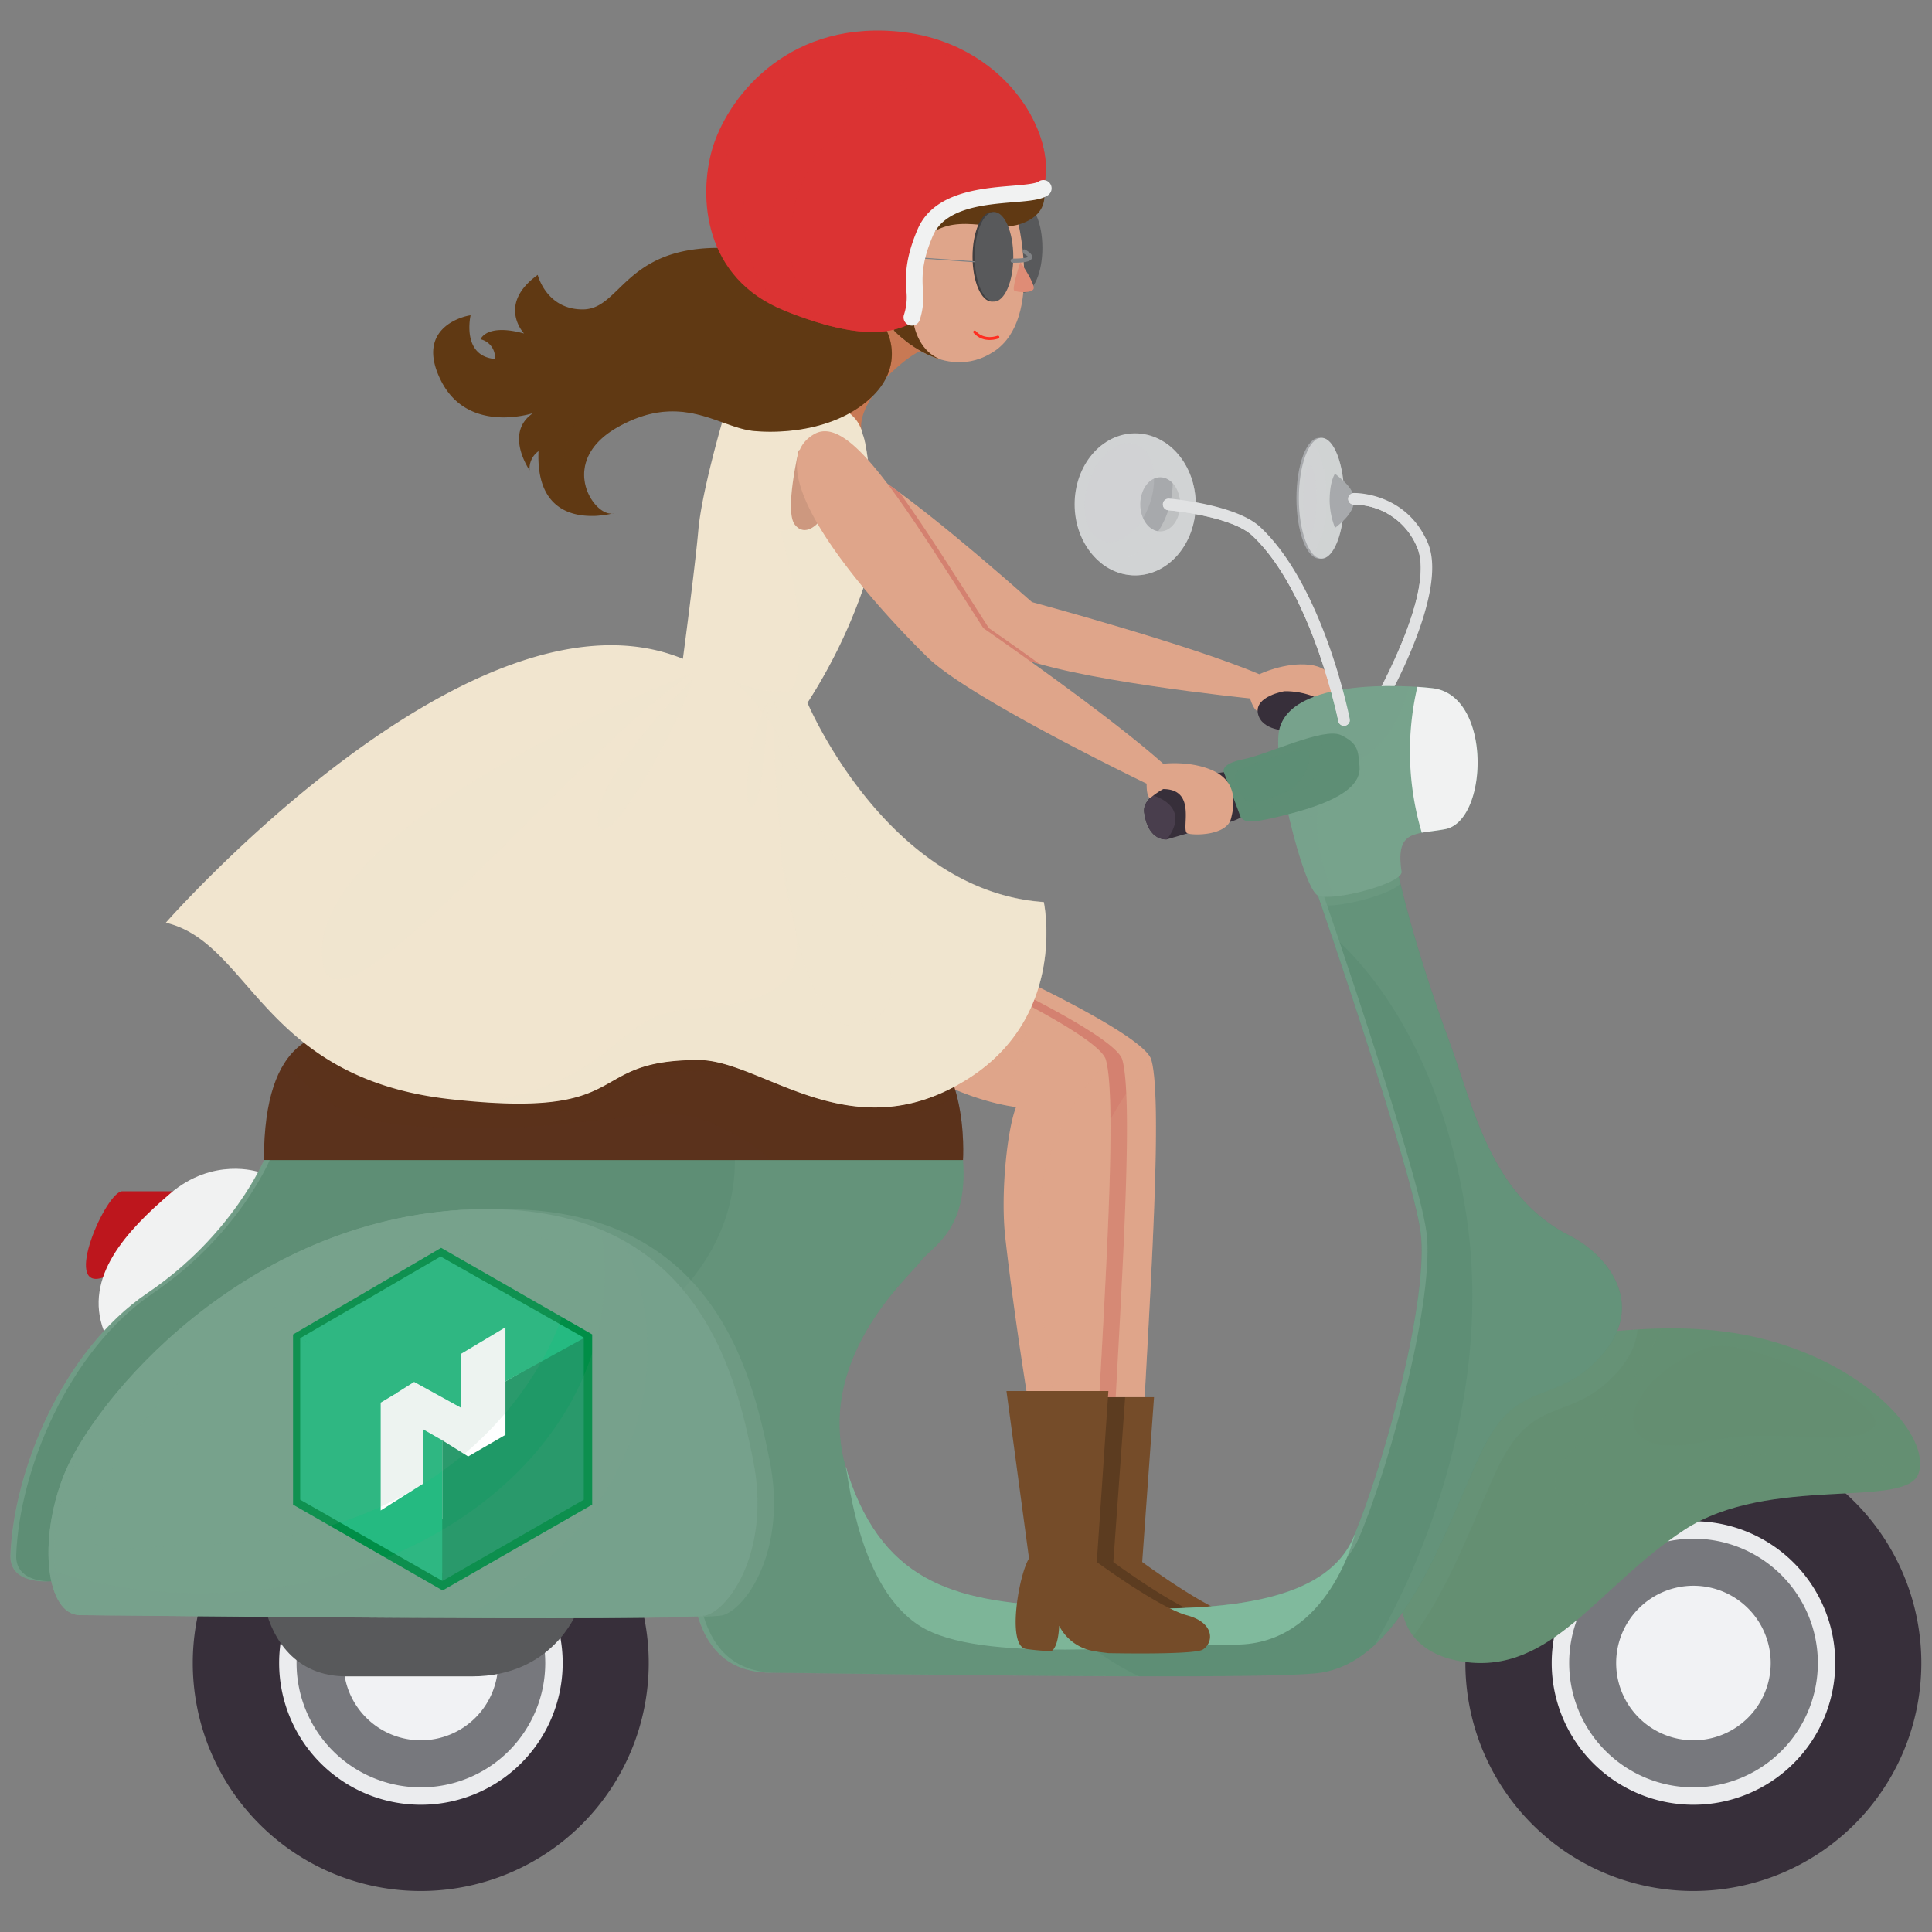 <svg xmlns="http://www.w3.org/2000/svg" viewBox="0 0 500 500"><rect x="0" y="0" width="500" height="500" fill="#808080" stroke="none"/><defs><style>.cls-1{isolation:isolate;}.cls-2,.cls-4{fill:#dfa58a;}.cls-3{fill:#d48170;}.cls-15,.cls-4{opacity:0.22;}.cls-14,.cls-17,.cls-25,.cls-26,.cls-30,.cls-34,.cls-35,.cls-4,.cls-40,.cls-42,.cls-44,.cls-46,.cls-49,.cls-51,.cls-53,.cls-59,.cls-6,.cls-61{mix-blend-mode:multiply;}.cls-5,.cls-6{fill:#5b321c;}.cls-6{opacity:0.21;}.cls-7{fill:#754c29;}.cls-8{fill:#5c3c20;}.cls-9{fill:#414042;}.cls-10{fill:#58595b;}.cls-11{fill:#c87954;}.cls-12,.cls-15{fill:#a7a9ac;}.cls-13,.cls-14,.cls-42,.cls-43{fill:#d1d3d4;}.cls-14{opacity:0.29;}.cls-15,.cls-28,.cls-39,.cls-41,.cls-43,.cls-47,.cls-54,.cls-60{mix-blend-mode:screen;}.cls-16,.cls-17{fill:#e1e2e3;}.cls-18{fill:#bd161d;}.cls-19{fill:#f1f2f2;}.cls-20{fill:#372f3a;}.cls-21{fill:#ebecee;}.cls-22{fill:#77787d;}.cls-23{fill:#f1f2f4;}.cls-24,.cls-25,.cls-41{fill:#648f72;}.cls-25{opacity:0.1;}.cls-26,.cls-29,.cls-30,.cls-34,.cls-35,.cls-39,.cls-40,.cls-44,.cls-59,.cls-60,.cls-61{fill:#77a28c;}.cls-26{opacity:0.15;}.cls-27,.cls-46,.cls-47{fill:#5e8e75;}.cls-28,.cls-39{opacity:0.73;}.cls-30{opacity:0.34;}.cls-31{fill:#80ba9d;}.cls-32{fill:#603913;}.cls-33{fill:#df8c76;}.cls-34{opacity:0.24;}.cls-35{opacity:0.47;}.cls-36,.cls-38{fill:none;stroke-linecap:round;}.cls-36{stroke:#808285;stroke-miterlimit:10;stroke-width:0.25px;}.cls-37{fill:#808285;}.cls-38{stroke:#ff2d21;stroke-linejoin:round;stroke-width:0.75px;}.cls-40{opacity:0.54;}.cls-41,.cls-47,.cls-61{opacity:0.2;}.cls-42{opacity:0.53;}.cls-43{opacity:0.25;}.cls-44{opacity:0.16;}.cls-45{fill:#493e4d;}.cls-46,.cls-60{opacity:0.13;}.cls-48,.cls-49{fill:#f1e5cf;}.cls-49{opacity:0.45;}.cls-50{fill:#cd987f;}.cls-51{opacity:0.31;}.cls-52,.cls-53,.cls-54{fill:#db3333;}.cls-53{opacity:0.44;}.cls-54{opacity:0.55;}.cls-55,.cls-57{fill:#1f9967;}.cls-55{stroke:#008e47;stroke-width:4px;}.cls-56{fill:#fff;}.cls-58{fill:#25ba81;}.cls-59{opacity:0.11;}</style></defs><g class="cls-1"><g id="skintone2"><path class="cls-2" d="M244.69,274.27a24.75,24.75,0,0,1,16.84-22.33s34.63,16,36.42,22.3c2.73,9.62.25,51.49-1.71,87.35H274.68c-2.29-14.32-4.53-29.4-5.82-40.9s3.59-28.56,5.84-34.17C258.45,284.18,244.69,274.27,244.69,274.27Z"/><path class="cls-3" d="M274.7,286.52c-16.25-2.34-30-12.25-30-12.25a24.78,24.78,0,0,1,13-20.59c8.93,4.32,31.32,15.55,32.75,20.56,2.73,9.62.25,51.49-1.71,87.35H274.68c-2.29-14.32-4.53-29.4-5.82-40.9S272.45,292.13,274.7,286.52Z"/><path class="cls-4" d="M296.24,361.59H284.51c-1.06-5.3-3.42-19.48-4-42.48s11.88-38.34,17.64-44.16C300.57,285.72,298.16,326.53,296.24,361.59Z"/><path class="cls-2" d="M232.93,274.27a24.75,24.75,0,0,1,16.84-22.33s34.63,16,36.42,22.3c2.73,9.62.26,51.49-1.71,87.35H265.9c-2.29-14.32-4.44-29.8-5.73-41.29s.53-28.17,2.78-33.78C246.69,284.18,232.93,274.27,232.93,274.27Z"/><path class="cls-4" d="M249.77,251.94s9.27,4.29,18.46,9.3c-1.63,3.39-7,15.29-6.83,25-15.57-2.72-28.47-12-28.47-12A24.75,24.75,0,0,1,249.77,251.94Z"/><path class="cls-4" d="M284.48,361.59H272.75c-1.06-5.3-3.42-19.48-4-42.48S280.6,280.77,286.36,275C288.81,285.72,286.4,326.53,284.48,361.59Z"/><path class="cls-5" d="M249.22,300.23s2.11-30.86-17.4-33.7-128.76,0-138.7,0-24.81,1.06-24.82,33.7l3.39,6.25H237.8Z"/><path class="cls-6" d="M93.12,266.53c9.94,0,119.19-2.84,138.7,0s17.4,33.7,17.4,33.7l-11.42,6.25H203c-2.54-8.07-10.95-12-18.35-15.61-8.73-4.22-17.89-2.09-27.2-1.2-10,1-20.18,2.29-30.26,2.31-9.81,0-20.46.07-30.06-1.91C86.92,288,79.9,282.31,73.77,274.89,79,266.94,87,266.53,93.12,266.53Z"/><path class="cls-7" d="M298.66,361.59l-3.06,42.65S311.71,416.1,319,418.05s6.9,7.07,4.07,8.85c-1.52,1-13.21,1.13-24.47.93-.82-.12-2-.22-3.37-.47a12.34,12.34,0,0,1-9.35-6.62s-.05,3.78-1.19,5.68a2.38,2.38,0,0,1-.83.91,63.91,63.91,0,0,1-6.65-.6c-4.91-1-1.75-19.22.88-23.41l-5.79-41.73h26.38Z"/><path class="cls-8" d="M311.47,418.05c7.26,1.95,6.9,7.07,4.07,8.85-1,.62-6.39.91-13.15,1l-3.81-.05c-.82-.12-2-.22-3.37-.47a12.34,12.34,0,0,1-9.35-6.62s-.05,3.78-1.19,5.68l0,.06a11.81,11.81,0,0,1-6.28-5.74s-.05,3.78-1.19,5.68l-.15.22c-4.63-1.48-1.53-19.18,1.06-23.32l-5.79-41.73h18.87l-3.06,42.65S304.2,416.1,311.47,418.05Z"/><path class="cls-9" d="M259.22,64.15c0,6.4,2.26,11.59,5,11.59s5-5.19,5-11.59-2.25-11.6-5-11.6S259.22,57.74,259.22,64.15Z"/><path class="cls-10" d="M259.77,64.15c0,6.4,2.26,11.59,5,11.59s5-5.19,5-11.59-2.25-11.6-5-11.6S259.77,57.74,259.77,64.15Z"/><path class="cls-11" d="M213.36,109.58l9.9,2.81c-1.71-4.16,2.62-9.92,2.62-9.92a12.7,12.7,0,0,1,2.35-3.63c6.92-7.13,10.08-8,10.08-8s-4.91-7.63-10.46-7.93-17.26,20.6-17.26,20.6l3.15,6"/><path class="cls-2" d="M231.35,85.57l-3.5-21.42,7.2-17.24h17.27l10.73,8.73s7.21,26.65-5.76,35.29-25.94-5.36-25.94-5.36"/><path class="cls-12" d="M335.52,128.94c0,8.62,2.63,15.62,5.87,15.62s5.89-7,5.89-15.62-2.64-15.62-5.89-15.62S335.52,120.31,335.52,128.94Z"/><path class="cls-13" d="M336.14,128.94c0,8.62,2.63,15.62,5.88,15.62s5.88-7,5.88-15.62-2.63-15.62-5.88-15.62S336.14,120.31,336.14,128.94Z"/><path class="cls-14" d="M343.3,128.94c0-6.46-1.47-12-3.58-14.38a3.13,3.13,0,0,1,2.3-1.24c3.25,0,5.88,7,5.88,15.62s-2.63,15.62-5.88,15.62a3.13,3.13,0,0,1-2.3-1.24C341.83,140.94,343.3,135.4,343.3,128.94Z"/><path class="cls-12" d="M345.51,122.61c3.47,2.87,9.1,7,0,14a20.22,20.22,0,0,1-1.4-7C344.11,124.42,345.51,122.61,345.51,122.61Z"/><path class="cls-15" d="M345,123.59a4.82,4.82,0,0,1,.49-1c2.82,2.33,7.05,5.5,3.69,10.33C351.43,128.66,347.64,125.76,345,123.59Z"/><path class="cls-16" d="M356.59,184a1.51,1.51,0,0,0,1.3-.74c.7-1.22,17.17-29.81,11.63-42.77-5.66-13.21-19-12.91-19.16-12.9a1.49,1.49,0,0,0-1.45,1.55,1.47,1.47,0,0,0,1.55,1.45,17.77,17.77,0,0,1,16.3,11.08c4.95,11.59-11.3,39.79-11.46,40.08a1.49,1.49,0,0,0,.54,2A1.46,1.46,0,0,0,356.59,184Z"/><path class="cls-17" d="M349.4,128a1.27,1.27,0,0,0-.06.39,1.46,1.46,0,0,0,1.55,1.45,17.76,17.76,0,0,1,16.29,11.08c5,11.59-11.29,39.79-11.46,40.08a1.5,1.5,0,0,0,.55,2,1.43,1.43,0,0,0,.75.2,1.49,1.49,0,0,0,1.29-.75s.05-.08.09-.14l-.51.9a1.51,1.51,0,0,1-1.3.74,1.46,1.46,0,0,1-.75-.2,1.49,1.49,0,0,1-.54-2c.16-.29,16.41-28.49,11.46-40.08a17.77,17.77,0,0,0-16.3-11.08,1.47,1.47,0,0,1-1.55-1.45A1.49,1.49,0,0,1,349.4,128Z"/><path class="cls-2" d="M328,180.7c10.66-2.44,9.19,9.42,10.54,8.33s8.88-2.19,8.58-6.7-1.87-9.57-8.26-10.29-12.95,2.45-12.95,2.45c-17.77-7.58-58.85-18.68-58.85-18.68-39.23-34.66-61.31-49.24-60.87-34.88.58,18.69,39,40.33,55.81,48.4,13.72,6.58,61.5,11.42,61.5,11.42,1.06,3.3,2,3.29,2,3.29S326.36,181.08,328,180.7Z"/><path class="cls-13" d="M278.11,130.52c0,10.15,7,18.38,15.66,18.38s15.68-8.23,15.68-18.38-7-18.37-15.68-18.37S278.11,120.38,278.11,130.52Z"/><path class="cls-12" d="M295.1,130.52c0,3.86,2.32,7,5.17,7s5.16-3.13,5.16-7-2.31-7-5.16-7S295.1,126.67,295.1,130.52Z"/><path class="cls-18" d="M26.65,330.62c-10.66,3.69.81-22.32,5-22.32H44.76S41.81,325.35,26.65,330.62Z"/><path class="cls-19" d="M26.88,344.45c-5.33-14,5.95-25.95,17.12-35.53s22.8-5.64,22.8-5.64-1.54,19.5-20.64,32.42S26.88,344.45,26.88,344.45Z"/><path class="cls-20" d="M379.24,430.39a59,59,0,1,0,59-59A59,59,0,0,0,379.24,430.39Z"/><path class="cls-21" d="M401.58,430.39a36.69,36.69,0,1,0,36.69-36.7A36.69,36.69,0,0,0,401.58,430.39Z"/><path class="cls-22" d="M406.1,430.39a32.18,32.18,0,1,0,32.17-32.18A32.17,32.17,0,0,0,406.1,430.39Z"/><path class="cls-23" d="M418.26,430.39a20,20,0,1,0,20-20A20,20,0,0,0,418.26,430.39Z"/><path class="cls-24" d="M418.27,344.46c9.27-.72,24.2-1.85,40,2.58,25.39,7.1,41.3,24.6,38.29,34.17S458,381.4,435.79,396s-34.21,37.4-57,34.06c-10.7-1.57-16.66-7.85-16.14-17.77C362.62,412.29,369.06,348.26,418.27,344.46Z"/><path class="cls-25" d="M418.27,344.46c3.31-.25,7.34-.56,11.87-.65-1.61,2.1-5,13.74-22.07,30.41-9.87,9.62-4.86,14.91.5,15.26,4.24.27,19.32-10.77,37.26-12.32,26.08-2.25,40.46-.82,48.81,6.44-8.29,5.5-39-.7-58.85,12.4-22.15,14.61-34.21,37.4-57,34.06-10.7-1.57-16.66-7.85-16.14-17.77C362.62,412.29,369.06,348.26,418.27,344.46Z"/><path class="cls-26" d="M418.33,355.38c-12.11,13.22-21.46,5-30.83,24.77-5.93,12.58-12.29,30.75-21.7,43.23a15,15,0,0,1-1.47-2.3.36.36,0,0,0-.05-.09,15.8,15.8,0,0,1-1-2.48c-.07-.25-.1-.52-.17-.77a17.62,17.62,0,0,1-.42-2.14,21.15,21.15,0,0,1-.09-3.31s6.44-64,55.65-67.83c1.66-.13,3.55-.26,5.54-.38C423.48,347.7,421.86,351.53,418.33,355.38Z"/><path class="cls-27" d="M362,226.75s3.59,17,13.18,43c6.06,16.43,10.64,39.73,31,50,10.27,5.21,20.08,18.16,8,31.38s-21.46,4.95-30.83,24.76-19.73,53.56-41.46,57c-13.48,2.13-133.37,0-142.24,0s-15.56-4-18.8-14.12c-8.18-25.48-166.36-9.65-166.36-9.65s-12,1.78-11.69-6.69c.84-21.85,13.46-52.9,35.45-67.8s30.15-34.4,30.15-34.4H249.22c1.41,18.44-8.17,22.34-11,26.24s-28.39,25.9-18.81,55,29.09,33.34,57.82,34.4,64.55,2.13,73.07-18.09,19.51-62.43,17.38-78.75-26.59-87.25-26.59-87.25S356.3,222.69,362,226.75Z"/><g class="cls-28"><path class="cls-29" d="M342.59,231.77S367.05,302.7,369.18,319s-8.87,58.53-17.38,78.75c-6.71,15.92-30.34,18.64-54.1,18.56,23.25,0,46-3,52.6-18.56,8.51-20.22,19.51-62.43,17.38-78.75s-26.59-87.25-26.59-87.25,10.91-6.51,17.68-6C352,226.15,342.59,231.77,342.59,231.77Z"/><path class="cls-29" d="M38.15,334.63c22-14.9,30.15-34.4,30.15-34.4h1.5s-8.16,19.5-30.15,34.4S5,380.58,4.2,402.43c-.21,5.59,5,6.71,8.48,6.83-3.3.13-10.23-.37-10-6.83C3.54,380.58,16.16,349.53,38.15,334.63Z"/><path class="cls-29" d="M182.25,418.77c3.23,10.09,9.93,14.12,18.8,14.12,5.89,0,60.85.94,101,.95-40.27,0-96.53-.95-102.5-.95-8.87,0-15.56-4-18.8-14.12-3.66-11.39-37.32-14.52-73.41-14.51C144,404.16,178.54,407.22,182.25,418.77Z"/></g><path class="cls-30" d="M362.39,228.68c-2.18,2.78-15.79,6.34-20.45,5.57l-.85-2.48s15.21-9.08,20.86-5C362,226.75,362.1,227.43,362.39,228.68Z"/><path class="cls-31" d="M238.12,420.83c-15.69-9.85-18.37-37.54-19.23-41.1H219c.16.58.26,1.14.45,1.73,9.58,29.08,29.09,33.34,57.82,34.4s64.55,2.13,73.07-18.09c.14-.33.28-.72.43-1.06h0S344,425.62,319.8,425.62,253.82,430.67,238.12,420.83Z"/><path class="cls-32" d="M270,48.75s2.24,6.23-5.55,9.09-17.59-3.92-25.87,4.6c-4.49,4.62-5.49-4.59-5.49-4.59l6-10.8,14.16-3.54S267.3,45.14,270,48.75Z"/><path class="cls-33" d="M264.08,67.81s4,5.84,3.39,7-4.47.85-5,.36S263.39,69.85,264.08,67.81Z"/><path class="cls-34" d="M379.24,312.91c-7.07-43.36-26.75-64.21-34.73-71.08-2.08-6.17-3.42-10.06-3.42-10.06s15.21-9.08,20.86-5c0,0,3.59,17,13.18,43,6.06,16.43,10.64,39.73,31,50,10.27,5.21,20.08,18.16,8,31.38s-21.46,4.95-30.83,24.76c-7.1,15.06-14.81,38.13-27.62,49.87C368,404.88,387,360.33,379.24,312.91Z"/><path class="cls-20" d="M333.25,189.1s-6.75.08-7.7-4.43,6.86-5.78,6.86-5.78c4.43-.15,13.62,2,10.09,7.31C340.23,189.58,333.25,189.1,333.25,189.1Z"/><path class="cls-29" d="M341.09,231.77c-3.86-1.65-12.14-35.3-9.94-43.28,3.92-14.17,37.81-10.7,40.17-10.3,14.86,2.47,13.78,34.33,2.68,36.4-7.68,1.43-12.93,0-11.28,11C363.17,228.6,344.94,233.42,341.09,231.77Z"/><path class="cls-35" d="M348.38,192.12c4.44,2.13,4.44,4.08,4.79,8s-2.82,8.16-16.31,11.88c-1.08.3-2,.55-2.95.79A123.1,123.1,0,0,1,331,195.88C337.58,193.53,345.33,190.66,348.38,192.12Z"/><path class="cls-9" d="M251.69,66.46c0,6.4,2.25,11.59,5,11.59s5-5.19,5-11.59-2.25-11.6-5-11.6S251.69,60.05,251.69,66.46Z"/><path class="cls-10" d="M252.24,66.46c0,6.4,2.25,11.59,5,11.59s5-5.19,5-11.59-2.25-11.6-5-11.6S252.24,60.05,252.24,66.46Z"/><line class="cls-36" x1="252.24" y1="67.75" x2="233.08" y2="66.41"/><path class="cls-37" d="M262,66.93c3.29,0,3.9-.34,4-.4s-.09-.32-1.24-1c0,0,0,0,0-.07,0-.23-.05-.46-.08-.7a.51.51,0,0,1,.67-.14c.93.55,2,1.29,1.73,2.15-.28,1-2.14,1.23-5,1.23a.53.53,0,1,1,0-1.06Z"/><path class="cls-38" d="M258.25,87.25s-3.53,1.42-6-1.33"/><path class="cls-34" d="M249.22,300.23c1.41,18.44-8.17,22.34-11,26.24s-28.39,25.9-18.81,55c8.93,27.12,26.5,32.65,52.14,34.13a67.49,67.49,0,0,0,23.26,18.24c-39.45-.08-89.64-.94-95.26-.94-8.87,0-15.56-4-18.8-14.12-1.62-5-9.16-8.48-20.18-10.72l3.14-62.95c22-15.34,26.54-32.88,26.47-44.87Z"/><path class="cls-20" d="M49.89,430.39a59,59,0,1,0,59-59A59,59,0,0,0,49.89,430.39Z"/><path class="cls-21" d="M72.24,430.39a36.69,36.69,0,1,0,36.68-36.7A36.69,36.69,0,0,0,72.24,430.39Z"/><path class="cls-22" d="M76.75,430.39a32.18,32.18,0,1,0,32.17-32.18A32.17,32.17,0,0,0,76.75,430.39Z"/><path class="cls-23" d="M88.91,430.39a20,20,0,1,0,20-20A20,20,0,0,0,88.91,430.39Z"/><path class="cls-10" d="M149.12,417.53s-6.33,16.31-26.9,16.31H89.61c-13.35,0-19-9.91-20.88-17.34l19.14-8.72,51.29,2.13Z"/><path class="cls-39" d="M16.87,381.81c7.64-19.29,46.47-66.33,105-68.81,2-.09,4-.11,5.89-.08-1.43,0-2.88,0-4.39.08-58.52,2.48-97.35,49.52-105,68.81-6.74,17-4.52,36.18,4.26,36.17,2.84,0,71.17.79,118.25.8-47.11,0-116.89-.8-119.75-.8C12.35,418,10.13,398.84,16.87,381.81Z"/><path class="cls-40" d="M25,418c-8.78,0-11-19.14-4.25-36.17,7.63-19.29,46.46-66.33,105-68.81s68.81,41.85,73.43,64.91-6,38.3-12.07,40.08S29.25,418,25,418Z"/><path class="cls-29" d="M20.74,418c-8.78,0-11-19.14-4.25-36.17,7.63-19.29,46.46-66.33,105-68.81s68.81,41.85,73.42,64.91-6,38.3-12.06,40.08S25,418,20.74,418Z"/><path class="cls-39" d="M16.49,381.81c7.63-19.29,46.46-66.33,105-68.81,2-.09,4-.11,5.89-.08-1.44,0-2.89,0-4.39.08-58.53,2.48-97.36,49.52-105,68.81-6.75,17-4.53,36.18,4.25,36.17,2.84,0,71.18.79,118.26.8-47.12,0-116.89-.8-119.76-.8C12,418,9.74,398.84,16.49,381.81Z"/><path class="cls-6" d="M180.75,277.25c-30.16,0-15.64,15.55-64.31,10.12-18.79-2.1-30.73-8.6-39.6-16.08,5-4.48,11.27-4.76,16.28-4.76,9.94,0,119.19-2.84,138.7,0,9.49,1.38,13.85,9.38,15.84,17.25C218.8,299.77,196.81,277.23,180.75,277.25Z"/><path class="cls-41" d="M442.08,348.71c9.89-3.37,48.27,15,42.77,20.76s-24.51-.5-43.77,3.66C412.79,379.24,420.07,356.21,442.08,348.71Z"/><path class="cls-42" d="M285.51,145.68c9.94,0,18-9.45,18-21.1a23.93,23.93,0,0,0-2.26-10.21c4.89,3.12,8.2,9.18,8.2,16.15,0,10.15-7,18.38-15.68,18.38a14,14,0,0,1-8.89-3.26C285.09,145.65,285.3,145.68,285.51,145.68Z"/><path class="cls-16" d="M347.83,187.81a1.51,1.51,0,0,0,1.48-1.8c-.28-1.4-7-34.46-23.14-49.59-6.24-5.86-22.89-7.33-23.6-7.39a1.5,1.5,0,0,0-.25,3c.16,0,16.31,1.44,21.79,6.59,15.41,14.46,22.19,47.65,22.25,48A1.51,1.51,0,0,0,347.83,187.81Z"/><path class="cls-17" d="M301.29,129.62a1.48,1.48,0,0,0,1.36,1.52c.16,0,16.31,1.44,21.79,6.59,15.41,14.47,22.18,47.66,22.25,48a1.5,1.5,0,0,0,1.47,1.21l.3,0a1.5,1.5,0,0,0,.85-.53,1.49,1.49,0,0,1-1.18,1.41,1.5,1.5,0,0,1-1.77-1.18c-.06-.34-6.84-33.53-22.25-48-5.48-5.15-21.63-6.58-21.79-6.59A1.5,1.5,0,0,1,301,130.4,1.42,1.42,0,0,1,301.29,129.62Z"/><path class="cls-43" d="M281.71,124.85c-2.33,6.91-.66,13.72,3.73,15.2s9.85-2.93,12.18-9.85.65-13.72-3.74-15.2S284,117.93,281.71,124.85Z"/><path class="cls-43" d="M337.23,129.23c0,4.84.77,8.77,1.73,8.77s1.74-3.93,1.74-8.77-.78-8.78-1.74-8.78S337.23,124.38,337.23,129.23Z"/><path class="cls-44" d="M348.91,198c11.34-4.38,14.89-16.53,15.75-20.38,3.54.16,6.08.45,6.66.55,14.86,2.47,13.78,34.33,2.68,36.4-7.68,1.43-12.93,0-11.28,11,.36,2.36-10.76,5.83-17.45,6.42C340.5,221.29,336.9,202.65,348.91,198Z"/><path class="cls-19" d="M374,214.59c-2.27.42-4.32.6-6.05.91a73.74,73.74,0,0,1-1.14-37.74c2.38.16,4.05.35,4.51.43C386.18,180.66,385.1,212.52,374,214.59Z"/><path class="cls-20" d="M316.73,199.84s5.14-.89,6.92,4.79-3,7.63-6.92,8.51S302,217.22,302,217.22s-4.83.7-5.89-6.92S316.73,199.84,316.73,199.84Z"/><path class="cls-27" d="M316.73,199.84s-1.13-2.13,5.14-3.37,20.74-8.34,25.19-6.21,4.43,4.08,4.78,8-2.82,8.16-16.31,11.88-13.23,2.31-14.42,1.42"/><path class="cls-45" d="M296.12,210.3c-.24-1.71.7-3.17,2.26-4.43.1,0,10.13,2.69,3.63,11.35C302,217.22,297.18,217.92,296.12,210.3Z"/><path class="cls-3" d="M208.8,115.67c3.87-1.24,12,3,24,11.79,6.58,9,14.24,21.27,23.13,35.1,0,0,5.58,3.85,13.12,9.27a47.06,47.06,0,0,1-7-2.5c-12.55-6-37.18-19.64-49.07-33.93C208.45,127.62,206.17,120.4,208.8,115.67Z"/><path class="cls-46" d="M340.88,200.28c1.77-2.54,2.13-7.09.27-9.91,2.5-.56,4.63-.72,5.91-.11,4.44,2.13,4.43,4.08,4.78,8s-2.82,8.16-16.31,11.88-13.23,2.31-14.42,1.42l-.48-1.29a38.88,38.88,0,0,0,11.52-3.15A19.62,19.62,0,0,0,340.88,200.28Z"/><path class="cls-47" d="M338.79,194.52c.92,1.72-1.13,8.22-5.75,10.3s-9.38,3.83-10.88,2.08-3.5-5.59-2.13-7.11S337.79,192.66,338.79,194.52Z"/><path class="cls-7" d="M286.85,360l-3,44.25S300,416.1,307.22,418.05s6.9,7.07,4.07,8.85c-1.52,1-13.21,1.13-24.47.93-.82-.12-2-.22-3.37-.47a12.37,12.37,0,0,1-9.35-6.62s-.05,3.78-1.19,5.68a2.31,2.31,0,0,1-.83.91,64.21,64.21,0,0,1-6.65-.6c-4.91-1-1.75-19.22.88-23.41L260.47,360h26.38Z"/><path class="cls-48" d="M219.85,107a9.24,9.24,0,0,1,3.41,5.44c1.79,4.08,3.8,29.19,1.26,36.46a138.26,138.26,0,0,1-15.57,33s20.49,48.76,61.17,51.57c0,0,6.26,29.06-19.24,45.48-30.46,19.62-53.48-4.63-70.13-4.62-30.16,0-15.64,15.56-64.31,10.13S64.94,244,42.91,238.8c0,0,79.49-90.54,133.82-68.3,0,0,3.14-23.52,4-33.31s6.16-27.91,6.16-27.91S204.7,95.79,219.85,107Z"/><path class="cls-49" d="M179.28,174.19s-100.1,38.37-95.85,74.47C86.37,273.62,148.74,194.1,179.28,174.19Z"/><path class="cls-49" d="M179.28,175.69S153.71,201,154.71,212.56,176.44,186.57,179.28,175.69Z"/><path class="cls-49" d="M125.91,285.22h0c35-6.46,33.05-22.55,52-24.05s33.14-4.31,26.75-26.14.78-38.1-4-45.9a66.68,66.68,0,0,0-11.2-13.44c5.51,4.07,15.23,3.19,15.23,3.19,6.54-12.72-2.84-41.37-2.84-41.37,12.38-1.6,7-32.91,7-32.91a30.84,30.84,0,0,1,4.18-1.11,22.46,22.46,0,0,1,6.85,3.46,9.24,9.24,0,0,1,3.41,5.44c1.79,4.08,3.8,29.19,1.26,36.46a138.26,138.26,0,0,1-15.57,33s20.49,48.76,61.17,51.57c0,0,6.26,29.06-19.24,45.48-30.46,19.62-53.48-4.63-70.13-4.62C152.74,274.27,163.26,287.66,125.91,285.22Z"/><path class="cls-50" d="M211.79,135.23s-3.36,4-6.09.54,1-19.17,1-19.17C207.56,115.49,215.93,122.55,211.79,135.23Z"/><path class="cls-32" d="M229.48,85.65s4.7,8.6-3.6,16.82-21.49,9.86-30.6,9.09-18.66-10.33-35.23-1.12-5.74,24.25-1.08,22.32c0,0-20.53,6.07-19.6-16a5.52,5.52,0,0,0-2.31,4.95s-6.72-9.64.9-14.8c0,0-16.82,5.63-23.85-8.43s6.63-16.8,7.68-16.88c0,0-2.45,10.53,6.3,11.3a4.81,4.81,0,0,0-3.72-5.09s1.47-4.18,11.25-1.5c0,0-7.1-7.49,3.54-15.17,0,0,2.25,9.08,11.82,8.93s10.74-15.81,34.71-15.92C185.69,64.15,221.51,66,229.48,85.65Z"/><path class="cls-49" d="M200.48,181.32S208,207.9,217,223.65s23.25,37.21,5,41.61S199.23,196.5,200.48,181.32Z"/><path class="cls-49" d="M198.79,181.32s-.94,24.37-3.75,27.19S192.6,192.76,198.79,181.32Z"/><path class="cls-2" d="M301,204.21c9.07,0,4.42,10.81,6.32,11.47,1.63.58,10.09.58,11.25-3.78s1.31-9.66-4.52-12.4-13-1.84-13-1.84c-14.39-12.89-46.56-35.1-46.56-35.1-20.6-32-34.58-55.61-43.84-50.17-16.12,9.49,16.11,44.7,29.42,57.74,10.87,10.64,56.68,32.68,56.68,32.68-.06,3.46.87,3.77.87,3.77A22.56,22.56,0,0,1,301,204.21Z"/><g class="cls-51"><path class="cls-32" d="M158.43,132.9l.54-.14A1.66,1.66,0,0,1,158.43,132.9Z"/><path class="cls-32" d="M161.27,97.67c16.7-7.13,37.89,3.74,44.94-5.45s-18.63-26.77-18.63-26.77l2.92-.83c10,1.29,32.82,5.84,39,21,0,0,4.7,8.6-3.6,16.82s-21.49,9.86-30.6,9.09-18.66-10.33-35.23-1.12c-16,8.88-6.49,23.16-1.62,22.46a24.09,24.09,0,0,1-4.68.62C139.32,127.44,146.12,104.13,161.27,97.67Z"/></g><path class="cls-32" d="M236.33,82.94s.75,7.85,7.34,10.16c-7.11-1.92-12.32-7.53-12.32-7.53l-.33-2Z"/><path class="cls-52" d="M270,48.75c-1.17,3.93-25.33-.87-30.58,11.49s-.3,22.12-4.18,23.73S223.85,88.76,203,80.39s-22.31-29.32-18.67-41.83S202.81,5.84,231.46,8.07,274.06,35.15,270,48.75Z"/><path class="cls-53" d="M241.05,13.71a47.5,47.5,0,0,1,15,3.63c11.61,9.05,16.56,22.59,13.92,31.41-1.17,3.93-25.33-.87-30.58,11.49s-.3,22.12-4.18,23.73-11.33,4.76-32-3.49c-11.84-10-12.32-26-9.33-36.27C197.58,31.7,212.4,11.48,241.05,13.71Z"/><path class="cls-53" d="M253.19,20.9a48.82,48.82,0,0,1,8.12,1.32c7.8,8.57,10.88,19.19,8.68,26.53-1.17,3.93-25.33-.87-30.58,11.49s-.3,22.12-4.18,23.73c-3.32,1.37-9.31,3.87-24-.66-7.72-9.87-7.75-23-5.16-31.92C209.73,38.89,224.54,18.67,253.19,20.9Z"/><path class="cls-19" d="M236,84.27a2.12,2.12,0,0,0,2-1.41,18.56,18.56,0,0,0,.84-7.9c-.17-3.27-.37-7,2.57-13.89,3.08-7.26,13.32-8.11,20.8-8.73,4.22-.35,7.28-.6,9.05-1.85A2.13,2.13,0,1,0,268.76,47c-.82.58-4.21.86-6.95,1.09-8.07.66-20.26,1.67-24.35,11.29-3.33,7.83-3.09,12.24-2.91,15.79a14.52,14.52,0,0,1-.59,6.24,2.13,2.13,0,0,0,1.28,2.72A2.27,2.27,0,0,0,236,84.27Z"/><path class="cls-54" d="M232.1,12.31c7.9,3.37,1.57,11.58-9.38,18.38s-22.1,19.51-24.35,26.64-13.27,1.5-10.27-16.88S218.94,6.68,232.1,12.31Z"/><path class="cls-55" d="M114.17,325.25,77.84,346.51v41.73l36.71,21.06,36.71-21.06V346.51Z"/><path class="cls-56" d="M95.16,339.75h40.68V393H95.16Z"/><path class="cls-57" d="M151.08,388.12v-41.8l-.7-.14L130.81,357.5v13.84l-9.65,5.59-6.71-4.19v36.35h.14Z"/><path class="cls-58" d="M102.29,360.72l4.89-3.08,12.17,6.71v-14l11.46-6.85v14l20.27-11.18v-.14l-37.05-21L77.69,346.32Z"/><path class="cls-58" d="M98.52,390.91V363l4.19-2.51L77.83,346.32h-.14v41.8l36.76,21V372.74l-4.89-2.8v14Z"/><path class="cls-59" d="M52,412.32c57.71,0,104.5-37,104.5-82.55a66.09,66.09,0,0,0-1-11.56c29.09,12.09,35.95,42.09,39.47,59.7,4.62,23.06-6,38.3-12.06,40.08S25,418,20.74,418s-7.14-4.77-7.95-11.68A128.69,128.69,0,0,0,52,412.32Z"/><path class="cls-60" d="M145.39,322c10.73,4.07-10.83,77.71-95,77.71-9.42,0-28.11,4-27.1-3.11C29,356.21,104.41,306.48,145.39,322Z"/><path class="cls-61" d="M167.57,349.2a67.14,67.14,0,0,0-6.23-28.14c24.15,13.47,30.29,40.5,33.56,56.85,4.62,23.06-6,38.3-12.06,40.08-2.54.75-31.06.86-63.49.75C148.34,404.07,167.57,378.41,167.57,349.2Z"/></g></g></svg>